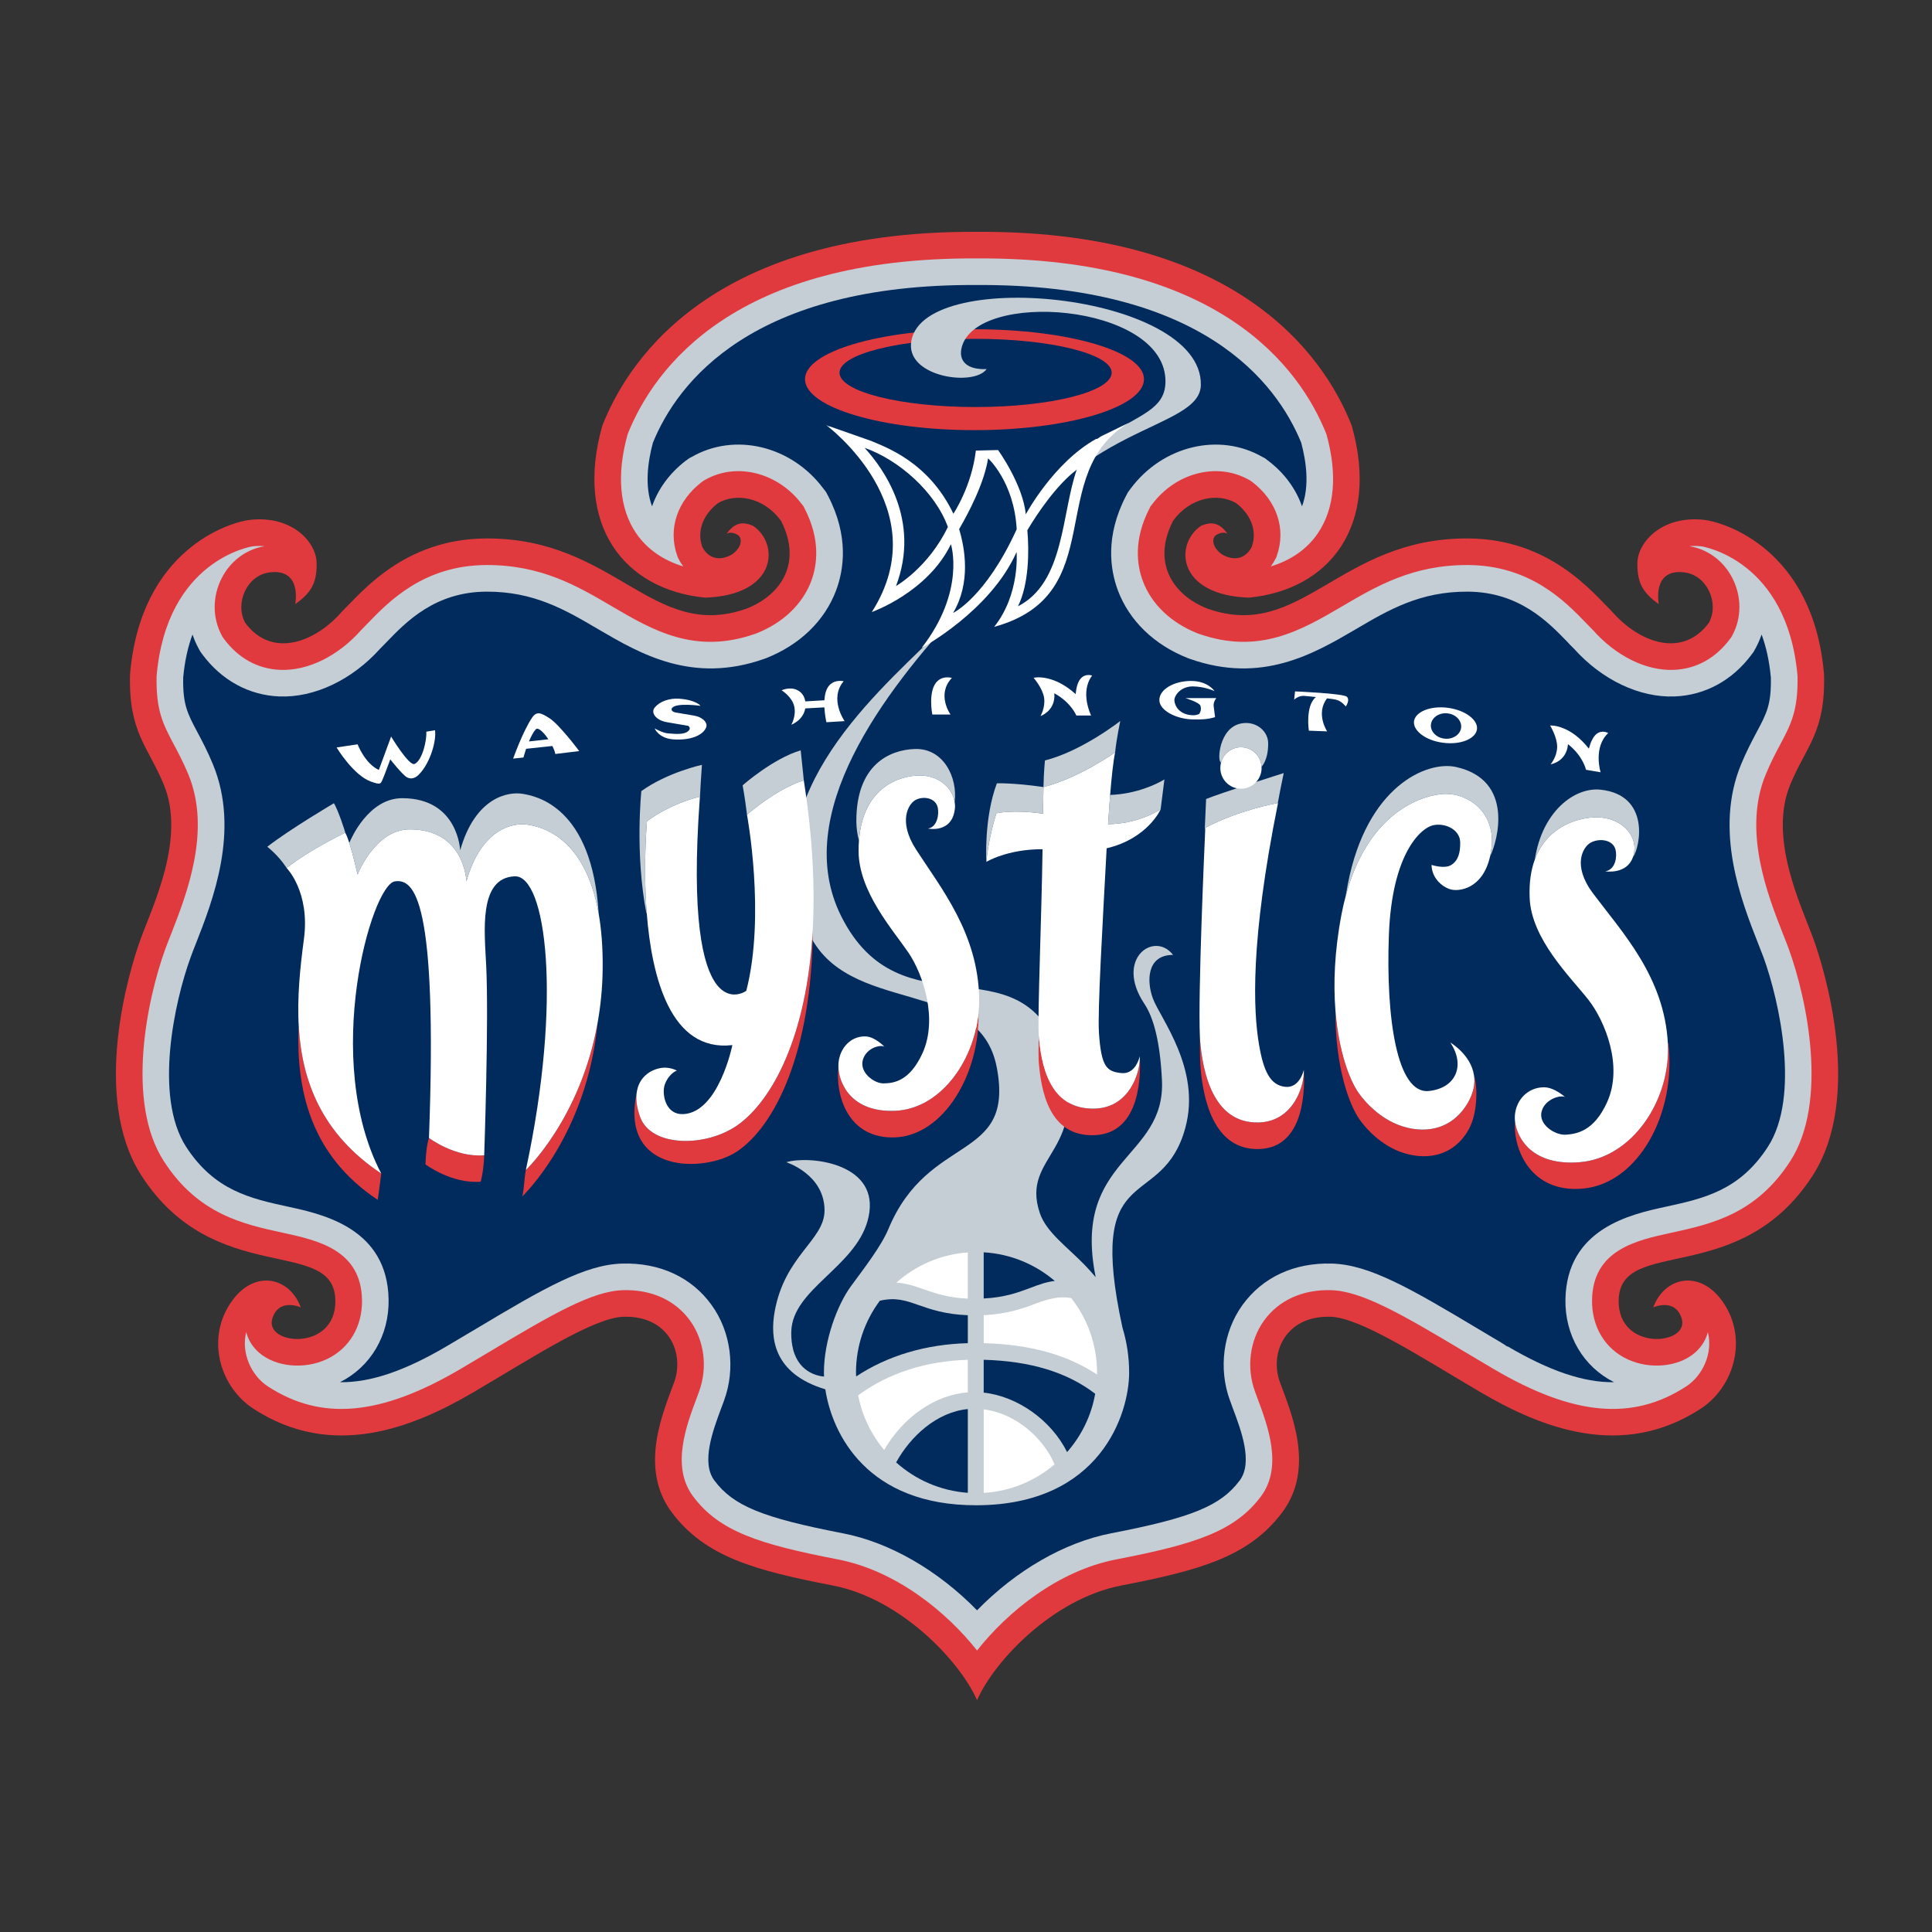 <svg width="50" height="50" viewBox="0 0 50 50" fill="none" xmlns="http://www.w3.org/2000/svg">
<rect x="0" y="0" width="50" height="50" fill="#333333" stroke="none"/>
<g clip-path="url(#clip0_1202_6563)">
<path d="M46.937 24.315C46.613 23.429 45.759 21.692 46.331 20.306C46.748 19.299 47.245 18.956 47.206 17.456C46.933 14.207 44.617 13.515 44.112 13.455C43.012 13.329 42.387 14.031 42.376 14.565C42.365 15.099 42.532 15.351 42.929 15.634C42.929 15.634 42.742 14.699 43.601 14.815C44.18 14.891 44.502 15.608 44.226 16.118C43.535 17.052 42.411 16.624 41.72 15.828C41.216 15.333 40.117 13.947 37.997 13.935C34.653 13.916 33.687 16.61 31.252 15.752C30.328 15.391 29.81 14.537 30.363 13.472C30.81 12.868 31.517 12.748 31.989 13.02C32.351 13.295 32.55 13.717 32.395 14.153C32.243 14.45 31.953 14.538 31.622 14.346C31.378 14.169 31.354 13.954 31.46 13.856C31.654 13.728 31.769 13.815 31.769 13.815C31.582 13.562 31.394 13.472 31.082 13.609C30.393 14.075 30.453 15.403 32.32 15.467C34.41 15.265 35.717 13.604 34.982 11.014C34.424 9.601 32.425 5.96 25.286 6C18.148 5.96 16.147 9.601 15.589 11.014C14.853 13.604 16.161 15.265 18.251 15.467C20.119 15.403 20.177 14.075 19.49 13.609C19.178 13.472 18.99 13.562 18.801 13.815C18.801 13.815 18.918 13.728 19.111 13.856C19.216 13.954 19.193 14.169 18.948 14.346C18.619 14.538 18.328 14.45 18.175 14.153C18.021 13.717 18.221 13.295 18.583 13.02C19.054 12.748 19.761 12.868 20.209 13.472C20.761 14.537 20.243 15.391 19.319 15.752C16.886 16.61 15.918 13.916 12.575 13.935C10.454 13.947 9.355 15.333 8.85 15.828C8.159 16.624 7.037 17.052 6.346 16.118C6.069 15.608 6.391 14.891 6.97 14.815C7.83 14.699 7.641 15.634 7.641 15.634C8.04 15.351 8.206 15.099 8.194 14.565C8.184 14.031 7.561 13.329 6.46 13.455C5.953 13.515 3.638 14.207 3.365 17.456C3.327 18.956 3.822 19.299 4.239 20.306C4.813 21.692 3.957 23.429 3.635 24.315C3.354 25.086 2.343 28.389 3.663 30.428C5.555 33.355 8.654 31.977 8.679 33.655C8.701 34.988 6.831 34.817 7.048 34.123C7.217 33.577 7.784 33.835 7.784 33.835C7.484 33.016 6.508 32.822 5.918 33.798C5.351 34.733 5.721 35.916 6.561 36.46C8.59 37.777 10.658 36.967 12.26 36.027C13.828 35.104 15.366 34.1 16.14 34.077C17.309 34.046 17.721 35.02 17.447 35.773C17.165 36.542 16.525 37.99 17.386 39.141C18.247 40.29 19.533 40.642 21.55 41.032C23.338 41.377 24.853 43.012 25.286 44C25.716 43.012 27.231 41.377 29.022 41.032C31.038 40.642 32.325 40.29 33.183 39.141C34.047 37.99 33.406 36.542 33.125 35.773C32.849 35.02 33.263 34.046 34.43 34.077C35.205 34.1 36.742 35.104 38.31 36.027C39.913 36.967 41.983 37.777 44.01 36.46C44.849 35.916 45.22 34.733 44.655 33.798C44.063 32.822 43.087 33.016 42.786 33.835C42.786 33.835 43.354 33.577 43.522 34.123C43.738 34.817 41.87 34.988 41.891 33.655C41.918 31.977 45.015 33.355 46.909 30.428C48.228 28.389 47.216 25.086 46.937 24.315" fill="#E03A3E"/>
<path d="M46.29 24.549C46.25 24.44 46.197 24.308 46.142 24.168C45.75 23.169 45.092 21.501 45.697 20.043C45.823 19.737 45.954 19.488 46.07 19.271C46.352 18.741 46.537 18.388 46.52 17.496C46.256 14.48 44.054 14.143 44.032 14.139C43.916 14.126 43.813 14.127 43.721 14.136C44.192 14.21 44.608 14.517 44.835 14.964C45.078 15.441 45.076 15.996 44.83 16.448L44.806 16.49L44.779 16.527C44.405 17.034 43.899 17.314 43.316 17.336C42.599 17.363 41.821 16.979 41.224 16.305C41.17 16.252 41.113 16.194 41.054 16.131C40.513 15.57 39.608 14.632 37.993 14.623C36.571 14.616 35.636 15.162 34.735 15.691C33.677 16.311 32.585 16.951 31.024 16.402L31.012 16.398L31 16.394C30.308 16.121 29.802 15.639 29.577 15.038C29.424 14.629 29.328 13.97 29.75 13.156L29.775 13.104L29.81 13.061C30.43 12.225 31.515 11.952 32.333 12.424L32.371 12.447L32.405 12.471C33.045 12.96 33.289 13.69 33.044 14.384L33.029 14.427L33.009 14.465C32.973 14.535 32.931 14.599 32.888 14.659C33.412 14.5 33.827 14.21 34.105 13.802C34.541 13.165 34.618 12.278 34.327 11.234C33.637 9.506 31.546 6.653 25.282 6.688C19.026 6.653 16.936 9.506 16.244 11.234C15.954 12.278 16.03 13.165 16.464 13.802C16.745 14.21 17.159 14.5 17.683 14.659C17.639 14.599 17.597 14.535 17.562 14.465L17.543 14.427L17.527 14.384C17.282 13.69 17.526 12.96 18.166 12.471L18.199 12.447L18.238 12.424C19.056 11.952 20.14 12.225 20.761 13.061L20.795 13.104L20.821 13.156C21.243 13.97 21.147 14.629 20.995 15.038C20.768 15.639 20.264 16.121 19.571 16.394L19.559 16.398L19.547 16.402C17.986 16.951 16.892 16.311 15.836 15.691C14.935 15.162 14.002 14.616 12.578 14.623C10.963 14.632 10.059 15.57 9.517 16.131C9.458 16.194 9.401 16.252 9.348 16.305C8.751 16.979 7.972 17.363 7.256 17.336C6.672 17.314 6.164 17.034 5.791 16.527L5.764 16.49L5.741 16.448C5.496 15.996 5.493 15.441 5.737 14.964C5.963 14.517 6.379 14.21 6.85 14.136C6.758 14.127 6.656 14.126 6.539 14.139C6.516 14.143 4.314 14.48 4.053 17.496C4.034 18.388 4.22 18.741 4.501 19.271C4.617 19.488 4.748 19.737 4.875 20.043C5.478 21.501 4.821 23.169 4.43 24.168C4.375 24.308 4.322 24.44 4.282 24.549C3.801 25.873 3.25 28.523 4.241 30.053C5.129 31.428 6.293 31.68 7.32 31.904C8.223 32.1 9.348 32.346 9.369 33.645C9.38 34.333 9.035 34.907 8.449 35.179C7.863 35.45 7.127 35.376 6.701 35.003C6.532 34.855 6.422 34.673 6.372 34.475C6.235 35.022 6.508 35.606 6.936 35.882C8.319 36.781 9.853 36.642 11.911 35.433L12.66 34.988C14.292 34.011 15.332 33.411 16.121 33.39C16.861 33.368 17.478 33.65 17.859 34.178C18.228 34.691 18.319 35.392 18.093 36.009L18.028 36.187C17.762 36.892 17.362 37.961 17.938 38.727C18.615 39.633 19.64 39.962 21.681 40.357C23.192 40.648 24.501 41.721 25.286 42.715C26.069 41.721 27.379 40.648 28.891 40.357C30.932 39.962 31.955 39.633 32.633 38.727C33.207 37.961 32.808 36.892 32.543 36.187L32.478 36.009C32.253 35.392 32.343 34.691 32.712 34.178C33.094 33.65 33.71 33.368 34.449 33.39C35.239 33.411 36.279 34.011 37.911 34.988L38.661 35.433C40.719 36.642 42.252 36.781 43.636 35.882C44.063 35.606 44.338 35.022 44.199 34.475C44.149 34.673 44.038 34.855 43.871 35.003C43.445 35.376 42.708 35.45 42.123 35.179C41.535 34.907 41.193 34.333 41.202 33.645C41.222 32.346 42.348 32.1 43.252 31.904C44.278 31.68 45.442 31.428 46.33 30.053C47.32 28.523 46.771 25.873 46.29 24.549" fill="#C4CED4"/>
<path d="M45.643 24.785C45.605 24.684 45.554 24.557 45.502 24.422C45.07 23.325 44.351 21.493 45.06 19.779C45.199 19.443 45.345 19.168 45.462 18.947C45.724 18.458 45.842 18.23 45.83 17.536C45.79 17.097 45.704 16.73 45.59 16.421C45.548 16.543 45.497 16.662 45.435 16.777L45.411 16.818L45.39 16.859L45.361 16.899L45.333 16.937C44.838 17.606 44.13 17.993 43.342 18.024C42.432 18.06 41.459 17.597 40.73 16.784C40.672 16.729 40.613 16.668 40.559 16.608C40.063 16.095 39.312 15.32 37.989 15.312C36.755 15.305 35.942 15.781 35.083 16.287C34.003 16.919 32.658 17.708 30.796 17.052L30.784 17.047C30.784 17.047 30.773 17.045 30.76 17.039L30.749 17.035C29.871 16.69 29.227 16.067 28.931 15.28C28.729 14.739 28.6 13.879 29.139 12.838L29.165 12.789L29.191 12.739L29.225 12.694L29.257 12.65C30.085 11.534 31.557 11.181 32.677 11.829L32.716 11.848L32.754 11.872L32.788 11.899C32.788 11.899 32.822 11.923 32.822 11.925C33.244 12.245 33.538 12.654 33.696 13.104C33.895 12.573 33.804 11.94 33.675 11.456C33.039 9.902 31.108 7.345 25.277 7.376C19.461 7.345 17.532 9.902 16.898 11.456C16.767 11.94 16.678 12.573 16.875 13.104C17.032 12.654 17.328 12.245 17.748 11.923L17.782 11.899L17.819 11.872L17.857 11.848L17.895 11.829C19.014 11.181 20.485 11.534 21.313 12.65L21.348 12.694L21.381 12.739L21.407 12.789L21.433 12.838C21.971 13.879 21.841 14.739 21.638 15.28C21.343 16.067 20.698 16.69 19.823 17.035L19.811 17.039C19.811 17.039 19.8 17.045 19.788 17.047L19.776 17.052C17.913 17.708 16.568 16.919 15.487 16.287C14.627 15.781 13.816 15.305 12.582 15.312C11.258 15.32 10.509 16.095 10.014 16.608C9.958 16.666 9.898 16.727 9.842 16.784C9.113 17.595 8.138 18.06 7.228 18.024C6.442 17.993 5.735 17.606 5.238 16.937L5.21 16.899L5.182 16.859L5.159 16.818L5.137 16.777C5.074 16.662 5.023 16.543 4.982 16.421C4.867 16.73 4.781 17.097 4.741 17.536C4.729 18.23 4.848 18.458 5.108 18.947C5.226 19.168 5.372 19.443 5.51 19.779C6.22 21.493 5.5 23.325 5.069 24.422C5.015 24.557 4.965 24.684 4.93 24.785C4.521 25.907 3.974 28.374 4.817 29.68C5.553 30.814 6.482 31.017 7.465 31.231C8.36 31.425 10.027 31.789 10.057 33.634C10.072 34.564 9.591 35.374 8.799 35.771C9.585 35.783 10.473 35.48 11.559 34.841C11.559 34.841 12.308 34.396 12.306 34.398C14.085 33.332 15.14 32.728 16.102 32.701C17.075 32.674 17.9 33.055 18.418 33.776C18.918 34.471 19.042 35.417 18.738 36.248C18.738 36.248 18.673 36.426 18.671 36.428C18.447 37.028 18.14 37.848 18.488 38.315C18.979 38.971 19.725 39.277 21.811 39.681C23.027 39.915 24.282 40.646 25.286 41.675C26.289 40.646 27.543 39.915 28.759 39.681C30.846 39.277 31.591 38.971 32.083 38.315C32.432 37.848 32.125 37.027 31.898 36.426C31.868 36.342 31.846 36.284 31.83 36.237L31.831 36.245C31.529 35.417 31.654 34.471 32.153 33.776C32.673 33.055 33.493 32.674 34.468 32.701C35.431 32.728 36.485 33.332 38.262 34.396L38.636 34.619C38.794 34.71 38.918 34.785 39.017 34.855L39.009 34.839C40.097 35.478 40.985 35.783 41.772 35.771C40.98 35.374 40.499 34.564 40.513 33.634C40.545 31.789 42.211 31.425 43.105 31.231C44.089 31.017 45.019 30.814 45.752 29.68C46.597 28.374 46.049 25.907 45.643 24.785" fill="#002B5C"/>
<path d="M25.248 10.534C23.317 10.534 21.74 10.14 21.727 9.652C21.712 9.164 23.288 8.769 25.248 8.769C27.208 8.769 28.783 9.164 28.77 9.652C28.755 10.14 27.179 10.534 25.248 10.534ZM25.22 8.521C22.772 8.521 20.807 9.104 20.834 9.827C20.859 10.549 22.824 11.132 25.22 11.132C27.617 11.132 29.581 10.549 29.606 9.827C29.634 9.104 27.669 8.521 25.22 8.521" fill="#E03A3E"/>
<path d="M23.576 8.906C23.519 9.767 25.211 10.003 25.534 9.552C25.017 9.573 24.802 9.338 24.888 8.993C25.261 7.504 30.048 7.847 30.16 9.796C30.244 11.241 27.904 10.446 26.031 14.467C27.656 10.979 31.051 11.16 31.078 9.968C31.133 7.558 23.712 6.869 23.576 8.906" fill="#C4CED4"/>
<path d="M29.839 25.846C29.672 25.401 29.672 24.713 30.359 24.713C29.873 24.082 28.841 24.812 29.614 25.975C29.858 26.34 30.022 26.96 30.071 27.949C30.174 30.013 27.733 29.959 28.356 33.053C28.264 32.942 28.166 32.835 28.066 32.731C27.593 32.247 27.081 31.888 26.912 31.398C26.388 29.86 28.299 29.808 27.406 27.238C26.382 24.292 23.319 26.807 21.769 23.709C20.453 21.076 22.881 17.904 24.851 15.775C24.437 16.202 24.101 16.549 24.136 16.509C22.515 18.1 19.44 20.778 20.91 24.098C21.897 26.334 25.351 25.231 25.799 27.638C26.257 30.086 24.034 29.305 22.993 31.804C22.805 32.256 22.346 32.844 22.019 33.291C21.667 33.776 21.323 34.695 21.323 35.523C21.323 35.556 21.323 35.59 21.326 35.626C21.152 35.61 20.619 35.507 20.501 34.805C20.484 34.704 20.476 34.592 20.478 34.466C20.48 34.393 20.488 34.323 20.503 34.255C20.721 33.231 22.33 32.649 22.5 31.368C22.673 30.078 20.91 29.905 20.35 30.078C20.35 30.078 21.339 30.392 21.339 31.325C21.339 32.099 20.306 32.487 20.047 33.95C19.93 34.617 20.005 35.548 21.359 35.955C21.537 37.118 22.445 38.964 25.272 38.956C28.486 38.949 29.222 36.578 29.222 35.523C29.222 35.124 29.164 34.734 29.05 34.362C28.114 30.062 29.944 31.321 30.616 29.386C30.637 29.324 30.657 29.258 30.676 29.188C31.093 27.672 30.029 26.354 29.839 25.846V25.846Z" fill="#C4CED4"/>
<path d="M25.047 36.466C24.237 36.546 23.563 37.174 23.192 37.847C23.693 38.295 24.338 38.583 25.047 38.634V36.466Z" fill="#002B5C"/>
<path d="M27.298 33.151C26.797 32.723 26.157 32.45 25.458 32.41V33.605C26.01 33.577 26.357 33.445 26.67 33.329C26.881 33.248 27.078 33.175 27.298 33.151" fill="#002B5C"/>
<path d="M25.047 34.761V34.038C24.465 34.016 24.083 33.884 23.774 33.776C23.431 33.655 23.178 33.569 22.77 33.663C22.383 34.183 22.153 34.826 22.153 35.523C22.153 35.556 22.155 35.589 22.157 35.622C22.971 35.084 23.96 34.79 25.047 34.761Z" fill="#002B5C"/>
<path d="M25.458 35.191V36.041C26.339 36.137 27.21 36.761 27.616 37.58C27.986 37.159 28.243 36.642 28.343 36.07C27.616 35.513 26.67 35.225 25.458 35.191" fill="#002B5C"/>
<path d="M25.047 36.034V35.191C23.962 35.223 22.988 35.536 22.209 36.111C22.311 36.642 22.548 37.126 22.881 37.525C23.388 36.662 24.198 36.101 25.047 36.034Z" fill="white"/>
<path d="M26.82 33.731C26.492 33.855 26.09 34.005 25.458 34.036V34.761C26.655 34.793 27.621 35.061 28.391 35.573V35.523C28.391 34.794 28.142 34.127 27.724 33.595C27.41 33.536 27.128 33.616 26.82 33.731" fill="white"/>
<path d="M23.916 33.37C24.209 33.471 24.538 33.586 25.047 33.609V32.413C24.34 32.463 23.696 32.75 23.198 33.195C23.465 33.211 23.686 33.289 23.916 33.37Z" fill="white"/>
<path d="M25.458 36.474V38.636C26.155 38.595 26.79 38.325 27.292 37.899C27.014 37.232 26.3 36.579 25.458 36.474Z" fill="white"/>
<path d="M10.1 19.652C10.1 19.652 9.939 20.097 9.893 20.192C9.847 20.288 9.847 20.316 9.599 20.227C9.141 20.061 8.711 19.344 8.711 19.344L9.255 19.263C9.255 19.263 9.439 19.754 9.804 19.927L10.122 19.062C10.122 19.062 10.587 19.834 10.73 19.771C10.936 19.677 11.051 19.134 11.032 18.936L11.258 18.898C11.298 19.159 11.142 19.743 10.837 20.049C10.768 20.119 10.655 20.185 10.531 20.116C10.409 20.046 10.1 19.652 10.1 19.652Z" fill="white"/>
<path d="M17.968 18.521C18.143 18.548 18.342 18.686 18.269 18.84C18.171 19.048 17.834 19.167 17.413 19.134C17.045 19.104 16.942 18.852 16.942 18.852C16.942 18.852 17.152 18.97 17.287 18.98C17.492 18.996 17.706 19.017 17.813 18.919C17.866 18.872 17.862 18.824 17.812 18.785L17.256 18.69C16.981 18.642 16.828 18.448 16.948 18.306C17.078 18.151 17.326 18.065 17.575 18.082C18.021 18.115 18.13 18.267 18.13 18.267C18.13 18.267 17.509 18.179 17.395 18.32C17.357 18.368 17.393 18.418 17.478 18.438L17.968 18.521V18.521Z" fill="white"/>
<path d="M31.069 18.269C31.043 18.176 30.676 18.066 30.676 18.066L31.478 18.067C31.478 18.067 31.398 18.163 31.409 18.271C31.421 18.378 31.446 18.56 31.446 18.56C31.248 18.617 31.103 18.623 30.883 18.619C30.445 18.615 30.001 18.386 30.004 18.115C30.006 17.84 30.384 17.623 30.823 17.623C31.265 17.623 31.432 17.886 31.432 17.886C31.432 17.886 31.186 17.768 30.871 17.764C30.548 17.764 30.391 18.006 30.393 18.122C30.396 18.257 30.515 18.506 30.884 18.511C30.941 18.512 30.98 18.497 31.033 18.48C31.033 18.48 31.106 18.388 31.069 18.269" fill="white"/>
<path d="M37.813 18.841C37.785 19.021 37.589 19.143 37.374 19.115C37.159 19.086 37.007 18.917 37.034 18.738C37.063 18.557 37.258 18.435 37.473 18.463C37.688 18.491 37.838 18.661 37.813 18.841M37.465 18.317C37.001 18.259 36.624 18.431 36.594 18.667C36.565 18.905 36.889 19.165 37.351 19.223C37.818 19.283 38.194 19.111 38.224 18.873C38.254 18.637 37.93 18.378 37.465 18.317" fill="white"/>
<path d="M13.689 19.188C13.74 19.069 13.798 18.95 13.866 18.875C13.927 18.809 14.072 18.955 14.192 19.132L13.689 19.188V19.188ZM14.371 19.513L14.99 19.438C14.99 19.438 14.478 18.75 14.216 18.585C14.004 18.449 13.889 18.397 13.771 18.572C13.53 18.928 13.28 19.633 13.28 19.633L13.547 19.604C13.547 19.604 13.573 19.506 13.616 19.379L14.295 19.306C14.335 19.387 14.364 19.46 14.371 19.513Z" fill="white"/>
<path d="M21.387 18.691L21.859 18.663C21.859 18.663 21.451 18.084 21.833 17.631C21.833 17.631 21.622 17.575 21.471 17.728C21.381 17.819 21.346 17.968 21.335 18.123L20.841 18.152C20.821 18.027 20.756 17.918 20.631 17.858C20.44 17.764 20.228 17.865 20.228 17.865C20.228 17.865 20.495 18.027 20.554 18.278C20.612 18.526 20.48 18.756 20.48 18.756C20.48 18.756 20.786 18.643 20.84 18.334L21.335 18.306C21.346 18.514 21.387 18.691 21.387 18.691Z" fill="white"/>
<path d="M24.634 17.545C24.634 17.545 24.426 17.478 24.267 17.622C24.002 17.86 24.128 18.492 24.128 18.492H24.6C24.6 18.492 24.226 17.977 24.634 17.545" fill="white"/>
<path d="M34.857 18.032C34.768 17.946 33.515 17.893 33.515 17.893L33.493 18.107C33.493 18.107 33.6 18.001 33.751 18.009C33.807 18.014 33.927 18.026 34.058 18.039C34.056 18.041 34.053 18.044 34.051 18.044C33.776 18.273 33.873 18.91 33.873 18.91L34.346 18.928C34.346 18.928 34.041 18.469 34.344 18.073C34.456 18.086 34.546 18.099 34.579 18.109C34.723 18.142 34.829 18.284 34.829 18.284C34.829 18.284 34.946 18.12 34.857 18.032" fill="white"/>
<path d="M28.264 17.484C28.264 17.484 28.096 17.418 27.97 17.56C27.889 17.649 27.852 17.805 27.838 17.964C27.559 17.712 27.306 17.603 27.114 17.559C27.112 17.557 27.112 17.556 27.11 17.556L27.1 17.555C26.884 17.507 26.749 17.541 26.749 17.541C26.749 17.541 26.981 17.805 27.021 18.057C27.059 18.309 26.928 18.531 26.928 18.531C26.928 18.531 27.274 18.415 27.288 18.027C27.289 18.001 27.288 17.971 27.286 17.942C27.721 18.179 27.855 18.517 27.855 18.517H28.238C28.238 18.517 27.937 17.917 28.264 17.484" fill="white"/>
<path d="M41.62 18.972C41.62 18.972 41.465 18.877 41.316 18.996C41.224 19.072 41.161 19.218 41.12 19.375C40.886 19.079 40.656 18.928 40.473 18.854C40.473 18.852 40.472 18.851 40.47 18.851L40.46 18.848C40.257 18.764 40.116 18.776 40.116 18.776C40.116 18.776 40.301 19.074 40.299 19.33C40.296 19.585 40.13 19.781 40.13 19.781C40.13 19.781 40.49 19.725 40.567 19.346C40.572 19.319 40.577 19.289 40.58 19.26C40.971 19.566 41.046 19.922 41.046 19.922L41.423 19.986C41.423 19.986 41.224 19.342 41.62 18.972" fill="white"/>
<path fill-rule="evenodd" clip-rule="evenodd" d="M26.345 15.691C26.631 15.118 26.635 14.252 26.588 13.726V13.722C26.865 13.257 27.323 12.584 27.871 12.141C27.467 13.28 27.559 15.068 26.345 15.691M24.666 15.863C25.128 15.083 24.974 14.195 24.822 13.694C25.067 13.273 25.471 12.506 25.572 11.862C25.572 11.862 26.245 12.47 26.312 13.697C25.505 15.467 24.666 15.863 24.666 15.863M23.189 15.166C23.837 13.457 22.856 12.113 22.375 11.59C23.252 11.896 24.198 12.721 24.531 13.637C24.027 14.689 23.189 15.166 23.189 15.166M28.575 11.253C28.51 11.281 28.449 11.319 28.394 11.359C28.386 11.357 28.379 11.357 28.367 11.359C27.262 11.975 26.547 13.311 26.547 13.311C26.473 12.536 25.83 11.647 25.83 11.647L25.255 11.661C25.148 12.586 24.674 13.296 24.674 13.296C24.029 11.94 22.884 11.559 22.543 11.41C22.538 11.408 21.452 11.027 21.452 11.027C21.452 11.027 21.462 11.032 21.477 11.045L21.381 11.001C21.381 11.001 24.282 13.142 22.562 15.84C22.562 15.84 24.007 15.332 24.61 14.084C24.61 14.084 24.998 15.293 23.853 16.766C23.853 16.766 25.63 15.817 26.309 14.286C26.309 14.286 26.404 15.376 25.729 16.223C28.77 15.39 27.005 12.248 29.227 10.935L28.575 11.253" fill="white"/>
<path d="M10.608 21.464C12.027 21.464 12.071 22.809 12.071 22.809C12.461 21.421 13.303 21.284 13.659 21.343C13.955 21.392 15.135 21.605 15.494 23.648C15.324 20.864 13.861 20.599 13.524 20.544C13.162 20.483 12.302 20.619 11.909 22.007C11.909 22.007 11.861 20.66 10.413 20.657C9.537 20.654 9.082 21.71 9.04 21.815C9.145 22.145 9.254 22.634 9.254 22.634C9.254 22.634 9.703 21.464 10.608 21.464V21.464Z" fill="#C4CED4"/>
<path d="M8.641 20.788C8.641 20.788 7.52 21.447 6.917 21.914C6.917 21.914 7.212 22.139 7.418 22.464C8.008 21.993 8.933 21.551 8.933 21.551C8.958 21.589 8.741 20.934 8.641 20.788Z" fill="#C4CED4"/>
<path d="M11.102 29.45C11.102 29.45 11.028 29.625 11.011 30.134C11.011 30.134 11.681 30.641 12.44 30.583C12.44 30.583 12.518 30.315 12.531 29.899C11.771 29.959 11.102 29.45 11.102 29.45Z" fill="#E03A3E"/>
<path d="M7.734 26.602L7.726 26.59C7.672 28.167 8.004 29.874 9.775 31.052C9.807 30.863 9.866 30.37 9.866 30.37C8.314 29.337 7.821 27.968 7.734 26.602V26.602Z" fill="#E03A3E"/>
<path d="M13.609 30.279C13.563 30.522 13.572 30.709 13.518 30.961C13.518 30.961 15.193 29.382 15.467 26.464C15.025 28.945 13.609 30.279 13.609 30.279V30.279Z" fill="#E03A3E"/>
<path d="M15.494 23.648C15.135 21.605 13.955 21.392 13.659 21.343C13.303 21.284 12.461 21.421 12.071 22.809C12.071 22.809 12.027 21.464 10.608 21.464C9.703 21.464 9.254 22.634 9.254 22.634C9.254 22.634 9.145 22.145 9.04 21.815C9.002 21.696 8.965 21.598 8.933 21.551C8.933 21.551 8.008 21.993 7.418 22.464C7.418 22.464 8.03 23.08 7.865 24.307C7.769 25.028 7.684 25.815 7.734 26.602C7.821 27.968 8.314 29.337 9.866 30.37C8.319 27.415 9.615 22.901 10.218 22.81C10.72 22.735 11.329 23.253 11.102 29.45C11.102 29.45 11.771 29.959 12.531 29.899C12.531 29.899 12.653 26.43 12.583 24.993C12.542 24.123 12.374 22.718 13.321 22.679C14.128 22.646 14.563 25.849 13.609 30.279C13.609 30.279 15.025 28.945 15.467 26.464C15.544 26.033 15.592 25.569 15.597 25.069C15.603 24.517 15.564 24.048 15.494 23.648V23.648Z" fill="white"/>
<path d="M43.176 27C43.172 27 43.168 27.001 43.164 27.001C43.242 28.462 42.249 29.969 40.876 30.078C39.66 30.174 39.264 29.468 39.209 29.025C39.209 29.026 39.209 29.025 39.209 29.026C39.151 29.698 39.59 30.889 40.971 30.76C42.407 30.625 43.392 28.805 43.176 27V27Z" fill="#E03A3E"/>
<path d="M41.144 21.162C41.884 21.076 42.332 21.563 42.299 21.989C42.294 22.06 42.281 22.122 42.262 22.177C42.263 22.178 42.264 22.18 42.264 22.181C42.447 21.924 42.717 20.571 41.416 20.436C40.756 20.371 39.914 20.986 39.721 22.245C39.996 21.501 40.63 21.222 41.144 21.162V21.162Z" fill="#C4CED4"/>
<path d="M43.164 27.001V27.001C43.073 25.278 41.983 24.13 41.225 23.118C40.68 22.389 40.971 21.922 41.157 21.813C41.377 21.684 41.747 21.722 41.811 21.995C41.852 22.16 41.816 22.505 41.544 22.55C41.544 22.55 42.106 22.642 42.262 22.177C42.281 22.122 42.294 22.06 42.299 21.989C42.332 21.563 41.884 21.076 41.144 21.162C40.63 21.222 39.996 21.501 39.721 22.245C39.623 22.511 39.571 22.836 39.587 23.232C39.628 24.305 40.643 25.284 41.104 25.869C41.536 26.419 42.016 27.591 41.591 28.526C41.246 29.287 40.794 29.346 40.521 29.366C40.248 29.384 39.801 29.102 39.899 28.757C39.997 28.411 40.449 28.323 40.516 28.402C40.516 28.402 40.227 28.132 39.948 28.139C39.538 28.145 39.239 28.462 39.205 28.862C39.201 28.91 39.202 28.965 39.209 29.025C39.264 29.468 39.66 30.174 40.876 30.078C42.249 29.969 43.243 28.462 43.164 27.001V27.001Z" fill="white"/>
<path d="M28.993 18.659C28.993 18.659 28 19.44 27.043 19.68C27.043 19.68 27.013 19.966 27.005 20.369C27.943 20.128 28.86 19.47 28.86 19.47C28.893 19.123 28.993 18.659 28.993 18.659V18.659Z" fill="#C4CED4"/>
<path d="M26.992 21.059C27.001 20.634 27.005 20.369 27.005 20.369C26.229 20.256 25.799 20.272 25.799 20.272C25.458 21.177 25.527 22.305 25.527 22.305C25.527 22.305 25.568 21.745 25.786 21.048C25.786 21.048 26.225 20.945 26.992 21.059Z" fill="#C4CED4"/>
<path d="M28.73 20.573C28.712 20.806 28.694 21.061 28.677 21.331C29.383 21.316 29.853 21.06 30.037 20.947L30.135 20.171C29.953 20.283 29.423 20.548 28.73 20.573Z" fill="#C4CED4"/>
<path d="M28.341 28.69C27.124 28.73 26.945 27.493 26.884 26.814C26.883 26.802 26.882 26.787 26.881 26.77C26.875 27.125 26.875 27.386 26.884 27.503C26.945 28.18 27.124 29.436 28.341 29.378C29.555 29.319 29.52 27.732 29.497 27.334C29.52 27.732 29.241 28.661 28.341 28.69V28.69Z" fill="#E03A3E"/>
<path d="M28.73 20.573C28.77 20.081 28.813 19.69 28.86 19.47C28.86 19.47 27.943 20.128 27.005 20.369C27.005 20.369 27.001 20.634 26.992 21.059C26.225 20.945 25.786 21.048 25.786 21.048C25.568 21.745 25.527 22.305 25.527 22.305C25.527 22.305 26.069 21.974 26.981 21.978C26.955 23.764 26.852 26.226 26.881 26.77C26.882 26.787 26.883 26.802 26.884 26.814C26.945 27.493 27.124 28.73 28.341 28.69C29.241 28.661 29.52 27.732 29.497 27.334C29.497 27.334 29.399 27.812 29.02 27.771C28.641 27.732 28.5 27.612 28.441 26.734C28.402 26.171 28.533 23.952 28.64 21.954C29.705 21.702 30.037 20.947 30.037 20.947C29.853 21.06 29.383 21.316 28.677 21.331C28.694 21.061 28.712 20.806 28.73 20.573V20.573Z" fill="white"/>
<path d="M33.069 20.783C33.115 20.534 33.166 20.275 33.223 20.007C33.223 20.007 31.611 20.516 31.214 20.678C31.214 20.678 31.201 20.967 31.181 21.415C31.184 21.441 31.187 21.466 31.19 21.492C31.192 21.446 31.194 21.421 31.194 21.421C32.075 20.963 32.993 20.797 33.069 20.783Z" fill="#C4CED4"/>
<path d="M33.743 27.687C33.763 28.088 33.481 29.02 32.581 29.049C31.36 29.087 31.126 27.66 31.063 26.979C31.059 26.936 31.056 26.885 31.053 26.827C31.052 27.199 31.057 27.498 31.073 27.668C31.135 28.348 31.37 29.778 32.59 29.737C33.807 29.695 33.763 28.088 33.743 27.687V27.687Z" fill="#E03A3E"/>
<path d="M33.743 27.687C33.743 27.687 33.641 28.167 33.262 28.127C32.882 28.086 32.703 27.74 32.584 27.038C32.436 26.167 32.347 24.391 33.075 20.782C33.075 20.782 33.073 20.783 33.069 20.783C32.993 20.797 32.075 20.963 31.194 21.421C31.194 21.421 31.192 21.446 31.19 21.492C31.165 22.049 31.003 25.73 31.053 26.827C31.056 26.885 31.059 26.936 31.063 26.979C31.126 27.66 31.36 29.087 32.581 29.049C33.481 29.02 33.763 28.088 33.743 27.687V27.687Z" fill="white"/>
<path d="M32.117 19.339C32.404 19.339 32.638 19.567 32.648 19.85C32.795 19.666 32.82 19.424 32.82 19.241C32.821 18.946 32.564 18.718 32.265 18.711C31.577 18.698 31.504 19.619 31.579 19.71C31.586 19.721 31.593 19.729 31.599 19.74C31.66 19.509 31.868 19.339 32.117 19.339V19.339Z" fill="#C4CED4"/>
<path d="M32.648 19.85C32.638 19.567 32.404 19.339 32.117 19.339C31.868 19.339 31.66 19.509 31.599 19.74C31.589 19.783 31.582 19.828 31.582 19.874C31.582 20.171 31.819 20.412 32.115 20.412C32.411 20.412 32.65 20.172 32.65 19.876C32.65 19.867 32.649 19.859 32.648 19.85V19.85Z" fill="white"/>
<path d="M37.98 28.552C37.544 29.283 36.806 29.343 36.206 29.118C35.725 28.936 35.353 28.563 35.153 28.273C34.933 27.954 34.646 27.227 34.561 26.153C34.554 27.606 34.913 28.578 35.177 28.96C35.377 29.25 35.75 29.624 36.23 29.806C36.829 30.031 37.581 29.979 38.005 29.24C38.246 28.814 38.244 28.121 38.147 27.83C38.177 28.038 38.141 28.28 37.98 28.552V28.552Z" fill="#E03A3E"/>
<path d="M37.287 20.553C37.951 20.478 38.744 21.002 38.593 22.005C38.584 22.061 38.574 22.114 38.563 22.164C38.758 21.774 39.201 20.185 37.679 19.849C36.928 19.684 35.371 20.342 34.881 22.884C34.862 22.982 34.847 23.077 34.829 23.171C34.831 23.17 34.832 23.168 34.833 23.167C35.384 21.129 36.658 20.623 37.287 20.553V20.553Z" fill="#C4CED4"/>
<path d="M37.287 20.553C36.658 20.623 35.384 21.129 34.833 23.167C34.79 23.323 34.751 23.488 34.718 23.664C34.534 24.627 34.506 25.461 34.561 26.153C34.646 27.227 34.933 27.954 35.153 28.273C35.353 28.563 35.725 28.936 36.206 29.118C36.806 29.343 37.544 29.283 37.98 28.552C38.141 28.28 38.177 28.038 38.147 27.83C38.068 27.291 37.534 26.981 37.534 26.981C37.93 27.57 37.682 28.162 36.978 28.235C36.15 28.323 35.865 26.34 35.944 24.204C36.022 22.07 36.782 21.424 37.087 21.358C37.391 21.289 37.783 21.462 37.79 21.798C37.794 22.081 37.735 22.271 37.56 22.384C37.386 22.496 37.048 22.384 37.048 22.384C37.055 22.721 37.313 22.948 37.536 23.016C37.748 23.079 38.369 23.017 38.563 22.164C38.574 22.114 38.584 22.061 38.593 22.005C38.744 21.002 37.951 20.478 37.287 20.553V20.553Z" fill="white"/>
<path d="M23.693 20.074C24.275 20.025 24.643 20.384 24.706 20.751C24.787 20.136 24.426 19.355 23.671 19.384C23.024 19.407 22.157 19.788 22.162 21.257C22.163 21.424 22.187 21.593 22.228 21.757C22.229 21.756 22.229 21.755 22.23 21.753C22.326 20.508 23.102 20.123 23.693 20.074Z" fill="#C4CED4"/>
<path d="M23.173 28.747C22.027 28.796 21.71 28.034 21.698 27.608C21.616 28.35 21.943 29.486 23.173 29.435C24.419 29.379 25.358 27.806 25.324 26.221C25.194 27.509 24.309 28.697 23.173 28.747V28.747Z" fill="#E03A3E"/>
<path d="M23.706 21.983C23.235 21.252 23.512 20.808 23.685 20.709C23.889 20.591 24.221 20.643 24.271 20.91C24.303 21.072 24.26 21.407 24.013 21.442C24.013 21.442 24.645 21.581 24.713 20.924C24.719 20.867 24.716 20.808 24.706 20.751C24.643 20.384 24.275 20.025 23.693 20.074C23.102 20.123 22.326 20.508 22.23 21.753C22.223 21.841 22.219 21.933 22.22 22.03C22.224 23.077 23.112 24.069 23.511 24.655C23.885 25.207 24.283 26.367 23.871 27.263C23.536 27.99 23.123 28.031 22.877 28.038C22.628 28.048 22.233 27.757 22.332 27.423C22.432 27.09 22.843 27.021 22.901 27.101C22.901 27.101 22.648 26.827 22.395 26.822C22.023 26.813 21.742 27.111 21.701 27.498C21.698 27.531 21.697 27.568 21.698 27.608C21.71 28.034 22.027 28.796 23.173 28.747C24.309 28.697 25.194 27.509 25.324 26.221C25.337 26.093 25.343 25.965 25.341 25.836C25.311 24.156 24.36 22.995 23.706 21.983V21.983Z" fill="white"/>
<path d="M19.099 29.11C18.287 29.694 16.856 29.699 16.567 28.909C16.48 28.67 16.456 28.467 16.475 28.297C16.037 30.384 18.244 30.36 19.079 29.797C20.047 29.144 21.01 27.256 21.036 24.061C21.035 24.061 21.035 24.061 21.034 24.062C20.885 26.838 19.978 28.478 19.099 29.11V29.11Z" fill="#E03A3E"/>
<path d="M20.722 19.418C20 19.633 19.219 20.324 19.219 20.324C19.219 20.324 19.276 20.619 19.332 21.085C19.332 21.085 20.095 20.412 20.802 20.195C20.802 20.195 20.781 19.97 20.722 19.418Z" fill="#C4CED4"/>
<path d="M16.744 21.253C17.416 20.763 18.114 20.619 18.114 20.619C18.113 20.631 18.112 20.643 18.111 20.655C18.113 20.643 18.114 20.631 18.115 20.619C18.128 20.36 18.145 20.086 18.166 19.794C18.166 19.794 17.284 19.983 16.598 20.473C16.598 20.473 16.428 22.086 16.729 23.638L16.737 23.624C16.64 22.37 16.744 21.253 16.744 21.253V21.253Z" fill="#C4CED4"/>
<path d="M20.802 20.195C20.095 20.412 19.332 21.085 19.332 21.085C19.332 21.085 19.819 23.687 19.314 25.642C19.314 25.642 17.659 26.855 18.111 20.655C18.112 20.643 18.113 20.631 18.114 20.619C18.114 20.619 17.416 20.763 16.744 21.253C16.744 21.253 16.64 22.37 16.737 23.624C16.867 25.305 17.36 27.233 18.954 27.047C18.954 27.047 18.602 28.787 17.686 28.833C17.235 28.855 17.142 28.354 17.188 28.131C17.234 27.909 17.413 27.738 17.518 27.707C17.518 27.707 17.33 27.604 17.118 27.637C16.806 27.686 16.52 27.901 16.475 28.297C16.456 28.467 16.48 28.67 16.567 28.909C16.856 29.699 18.287 29.694 19.099 29.11C19.978 28.478 20.885 26.838 21.034 24.062C21.093 22.956 21.033 21.67 20.802 20.195V20.195Z" fill="white"/>
</g>
<defs>
<clipPath id="clip0_1202_6563">
<rect width="44.571" height="38" fill="white" transform="translate(3 6)"/>
</clipPath>
</defs>
</svg>
